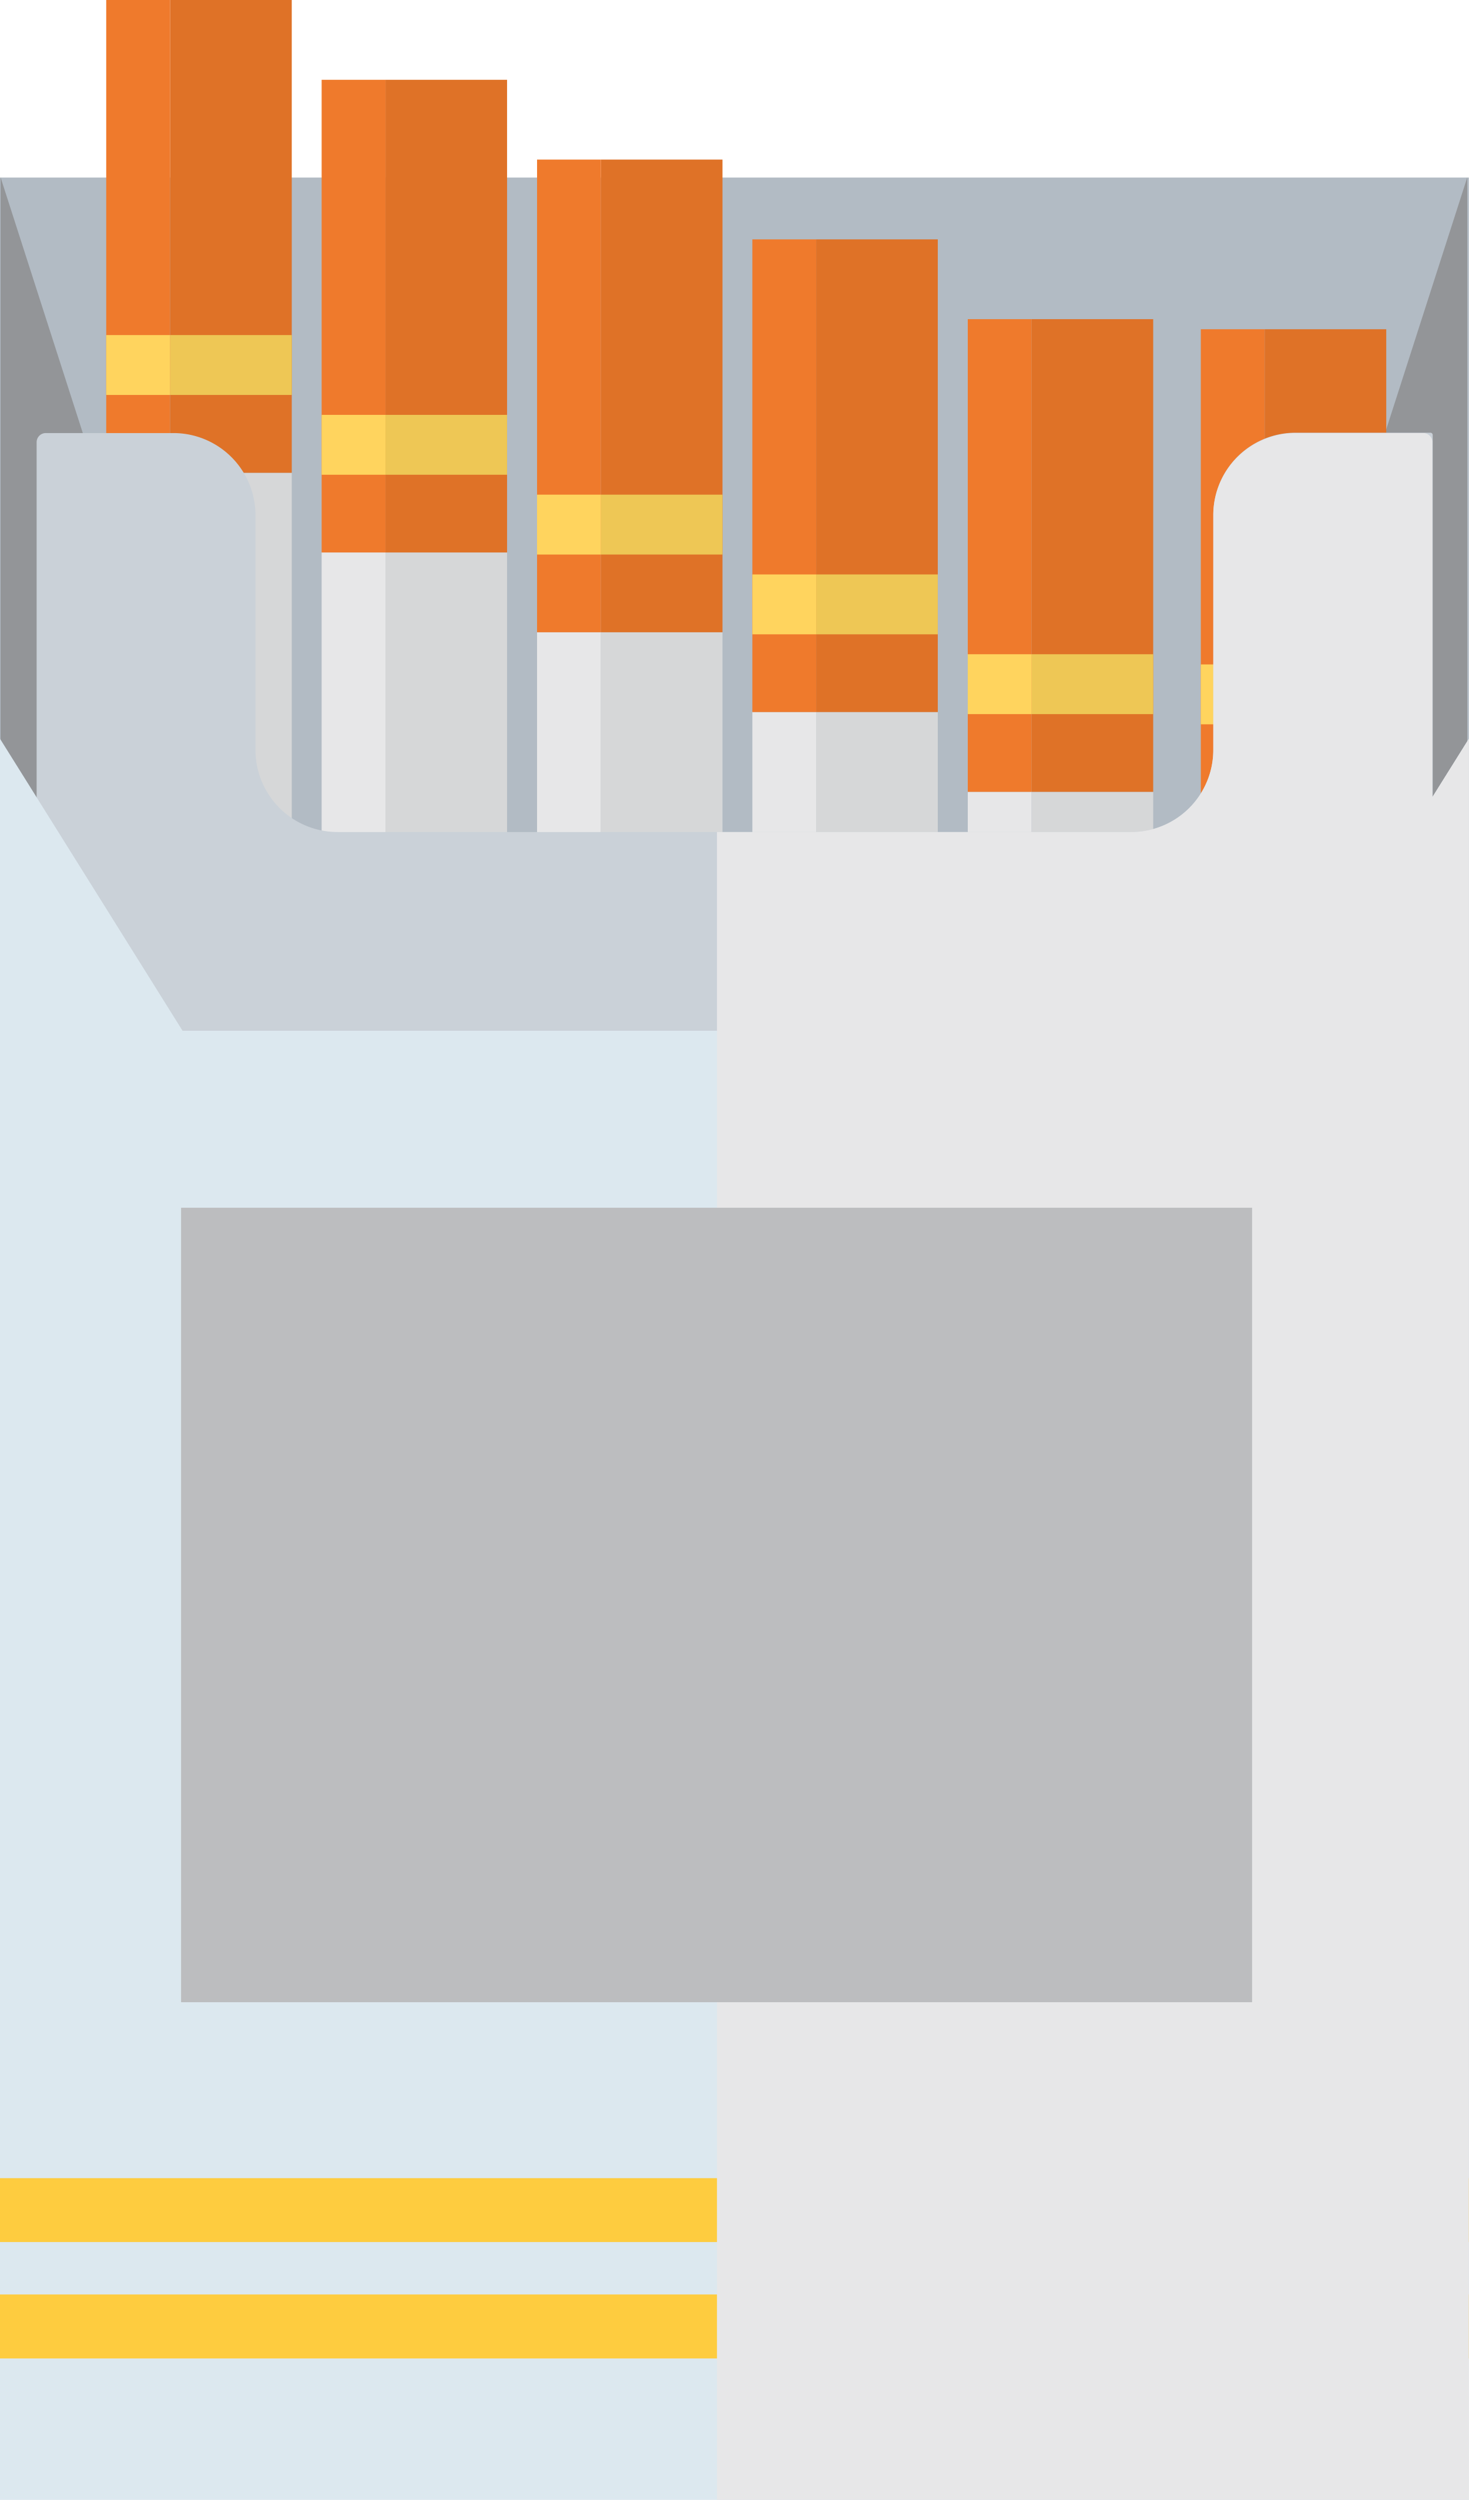 <svg viewBox="0 0 128.34 218.37" xmlns="http://www.w3.org/2000/svg"><path d="m0 15.51h128.33v187.31h-128.33z" fill="#b2bbc4"/><path d="m.05 15.49v101.58l16.8 1.89v-51.24z" fill="#939598"/><path d="m128.19 15.49v101.58l-16.8 1.89v-51.24z" fill="#939598"/><path d="m9.28 41.3h5.58v74.75h-5.58z" fill="#e7e7e8"/><path d="m14.86 41.3h10.63v74.75h-10.63z" fill="#d6d7d8"/><path d="m9.28 0h5.58v41.3h-5.58z" fill="#ef7a2c"/><path d="m14.86 0h10.63v41.3h-10.63z" fill="#df7227"/><path d="m14.86 29.27h10.63v5.23h-10.63z" fill="#eec755"/><path d="m9.28 29.27h5.58v5.23h-5.58z" fill="#ffd45e"/><path d="m21.72 113.13a3.13 3.13 0 0 0 1.65.59c1.27.13 2.45 1.14 2.25 2.21s-1.79 1.8-3.08 1.56c-1.68-.32-4.73 1.66-6.75.64a3.19 3.19 0 0 0 -2.36-.31c-3.63 1.1-5.64-1.93-3.3-2.93a2.07 2.07 0 0 0 1.2-1.21c.27-.86 1.52-1.62 4-.81 2.14.7 3.88-1.78 6.39.26z" fill="#a3a2a2"/><path d="m28.1 48.26h5.58v74.75h-5.58z" fill="#e7e7e8"/><path d="m33.68 48.26h10.62v74.75h-10.62z" fill="#d6d7d8"/><path d="m28.1 6.97h5.58v41.29h-5.58z" fill="#ef7a2c"/><path d="m33.68 6.97h10.62v41.29h-10.62z" fill="#df7227"/><path d="m33.68 36.24h10.62v5.23h-10.62z" fill="#eec755"/><path d="m28.1 36.24h5.58v5.23h-5.58z" fill="#ffd45e"/><path d="m40.53 120.1a3.16 3.16 0 0 0 1.66.59c1.27.13 2.45 1.14 2.25 2.21s-1.79 1.8-3.08 1.56c-1.68-.32-4.73 1.66-6.75.64a3.19 3.19 0 0 0 -2.36-.31c-3.63 1.1-5.64-1.94-3.3-2.93a2.07 2.07 0 0 0 1.2-1.21c.26-.86 1.52-1.63 4-.81 2.13.7 3.85-1.78 6.38.26z" fill="#a3a2a2"/><path d="m46.92 55.23h5.58v74.75h-5.58z" fill="#e7e7e8"/><path d="m52.5 55.23h10.62v74.75h-10.62z" fill="#d6d7d8"/><path d="m46.92 13.94h5.58v41.29h-5.58z" fill="#ef7a2c"/><path d="m52.5 13.94h10.62v41.29h-10.62z" fill="#df7227"/><path d="m52.5 43.21h10.62v5.23h-10.62z" fill="#eec755"/><path d="m46.92 43.21h5.58v5.23h-5.58z" fill="#ffd45e"/><path d="m59.35 127.07a3.16 3.16 0 0 0 1.65.59c1.28.13 2.45 1.14 2.26 2.21s-1.79 1.8-3.09 1.56c-1.68-.32-4.72 1.66-6.75.64a3.16 3.16 0 0 0 -2.35-.31c-3.64 1.1-5.65-1.94-3.31-2.93a2.07 2.07 0 0 0 1.2-1.21c.27-.87 1.52-1.63 4-.81 2.14.7 3.89-1.81 6.39.26z" fill="#a3a2a2"/><path d="m65.73 62.2h5.58v74.75h-5.58z" fill="#e7e7e8"/><path d="m71.31 62.2h10.62v74.75h-10.62z" fill="#d6d7d8"/><path d="m65.73 20.91h5.58v41.29h-5.58z" fill="#ef7a2c"/><path d="m71.31 20.91h10.62v41.29h-10.62z" fill="#df7227"/><path d="m71.31 50.18h10.62v5.23h-10.62z" fill="#eec755"/><path d="m65.73 50.18h5.58v5.23h-5.58z" fill="#ffd45e"/><path d="m78.17 134a3.16 3.16 0 0 0 1.65.59c1.28.13 2.45 1.14 2.25 2.21s-1.79 1.8-3.08 1.56c-1.68-.32-4.72 1.66-6.75.63a3.23 3.23 0 0 0 -2.36-.3c-3.63 1.1-5.64-1.94-3.3-2.93a2.1 2.1 0 0 0 1.2-1.21c.27-.87 1.52-1.63 4-.81 2.14.74 3.88-1.74 6.39.26z" fill="#a3a2a2"/><path d="m84.55 69.17h5.58v74.75h-5.58z" fill="#e7e7e8"/><path d="m90.13 69.17h10.62v74.75h-10.62z" fill="#d6d7d8"/><path d="m84.55 27.88h5.58v41.29h-5.58z" fill="#ef7a2c"/><path d="m90.13 27.88h10.62v41.29h-10.62z" fill="#df7227"/><path d="m90.13 57.15h10.62v5.23h-10.62z" fill="#eec755"/><path d="m84.55 57.15h5.58v5.23h-5.58z" fill="#ffd45e"/><path d="m97 141a3.21 3.21 0 0 0 1.65.59c1.27.13 2.45 1.14 2.25 2.21s-1.79 1.8-3.08 1.56c-1.68-.32-4.72 1.66-6.75.63a3.24 3.24 0 0 0 -2.36-.3c-3.63 1.1-5.64-1.94-3.3-2.93a2.1 2.1 0 0 0 1.2-1.21c.27-.87 1.52-1.63 4-.81 2.13.71 3.87-1.74 6.39.26z" fill="#a3a2a2"/><path d="m104.91 70.06h5.58v74.75h-5.58z" fill="#e7e7e8"/><path d="m110.49 70.06h10.62v74.75h-10.62z" fill="#d6d7d8"/><path d="m104.91 28.76h5.58v41.29h-5.58z" fill="#ef7a2c"/><path d="m110.49 28.76h10.62v41.29h-10.62z" fill="#df7227"/><path d="m110.49 58.04h10.62v5.23h-10.62z" fill="#eec755"/><path d="m104.91 58.04h5.58v5.23h-5.58z" fill="#ffd45e"/><path d="m117.35 141.89a3 3 0 0 0 1.65.59c1.27.14 2.45 1.15 2.25 2.21s-1.79 1.8-3.08 1.56c-1.68-.32-4.73 1.67-6.75.64a3.24 3.24 0 0 0 -2.36-.31c-3.63 1.1-5.64-1.93-3.3-2.93a2 2 0 0 0 1.2-1.21c.27-.86 1.52-1.62 4-.8 2.13.69 3.88-1.79 6.39.25z" fill="#a3a2a2"/><path d="m106 45v20.51a7.17 7.17 0 0 1 -7.17 7.17h-69.33a7.17 7.17 0 0 1 -7.18-7.17v-20.51a7.17 7.17 0 0 0 -7.17-7.17h-11.15a.8.8 0 0 0 -.8.8v145.86a7.17 7.17 0 0 0 7.18 7.17h107.62a7.17 7.17 0 0 0 7.17-7.17v-146.49a.2.2 0 0 0 -.2-.2h-11.78a7.18 7.18 0 0 0 -7.19 7.2z" fill="#cad1d8"/><path d="m112.39 90.04h-96.44l-15.95-25.51v153.84h128.33v-153.84z" fill="#dce8ef"/><path d="m0 200.43h128.34v2.39 3.2h-128.34z" fill="#fecc3f"/><path d="m0 190.27h128.34v2.39 3.19h-128.34z" fill="#fecc3f"/><path d="m125.14 69.63v-31a.79.79 0 0 0 -.79-.8h-11.16a7.18 7.18 0 0 0 -7.19 7.17v20.51a7.17 7.17 0 0 1 -7.17 7.17h-36.19v145.69h65.69v-153.84z" fill="#e7e7e8"/><path d="m15.82 105.5h93.57v69.4h-93.57z" fill="#bcbdbf"/></svg>